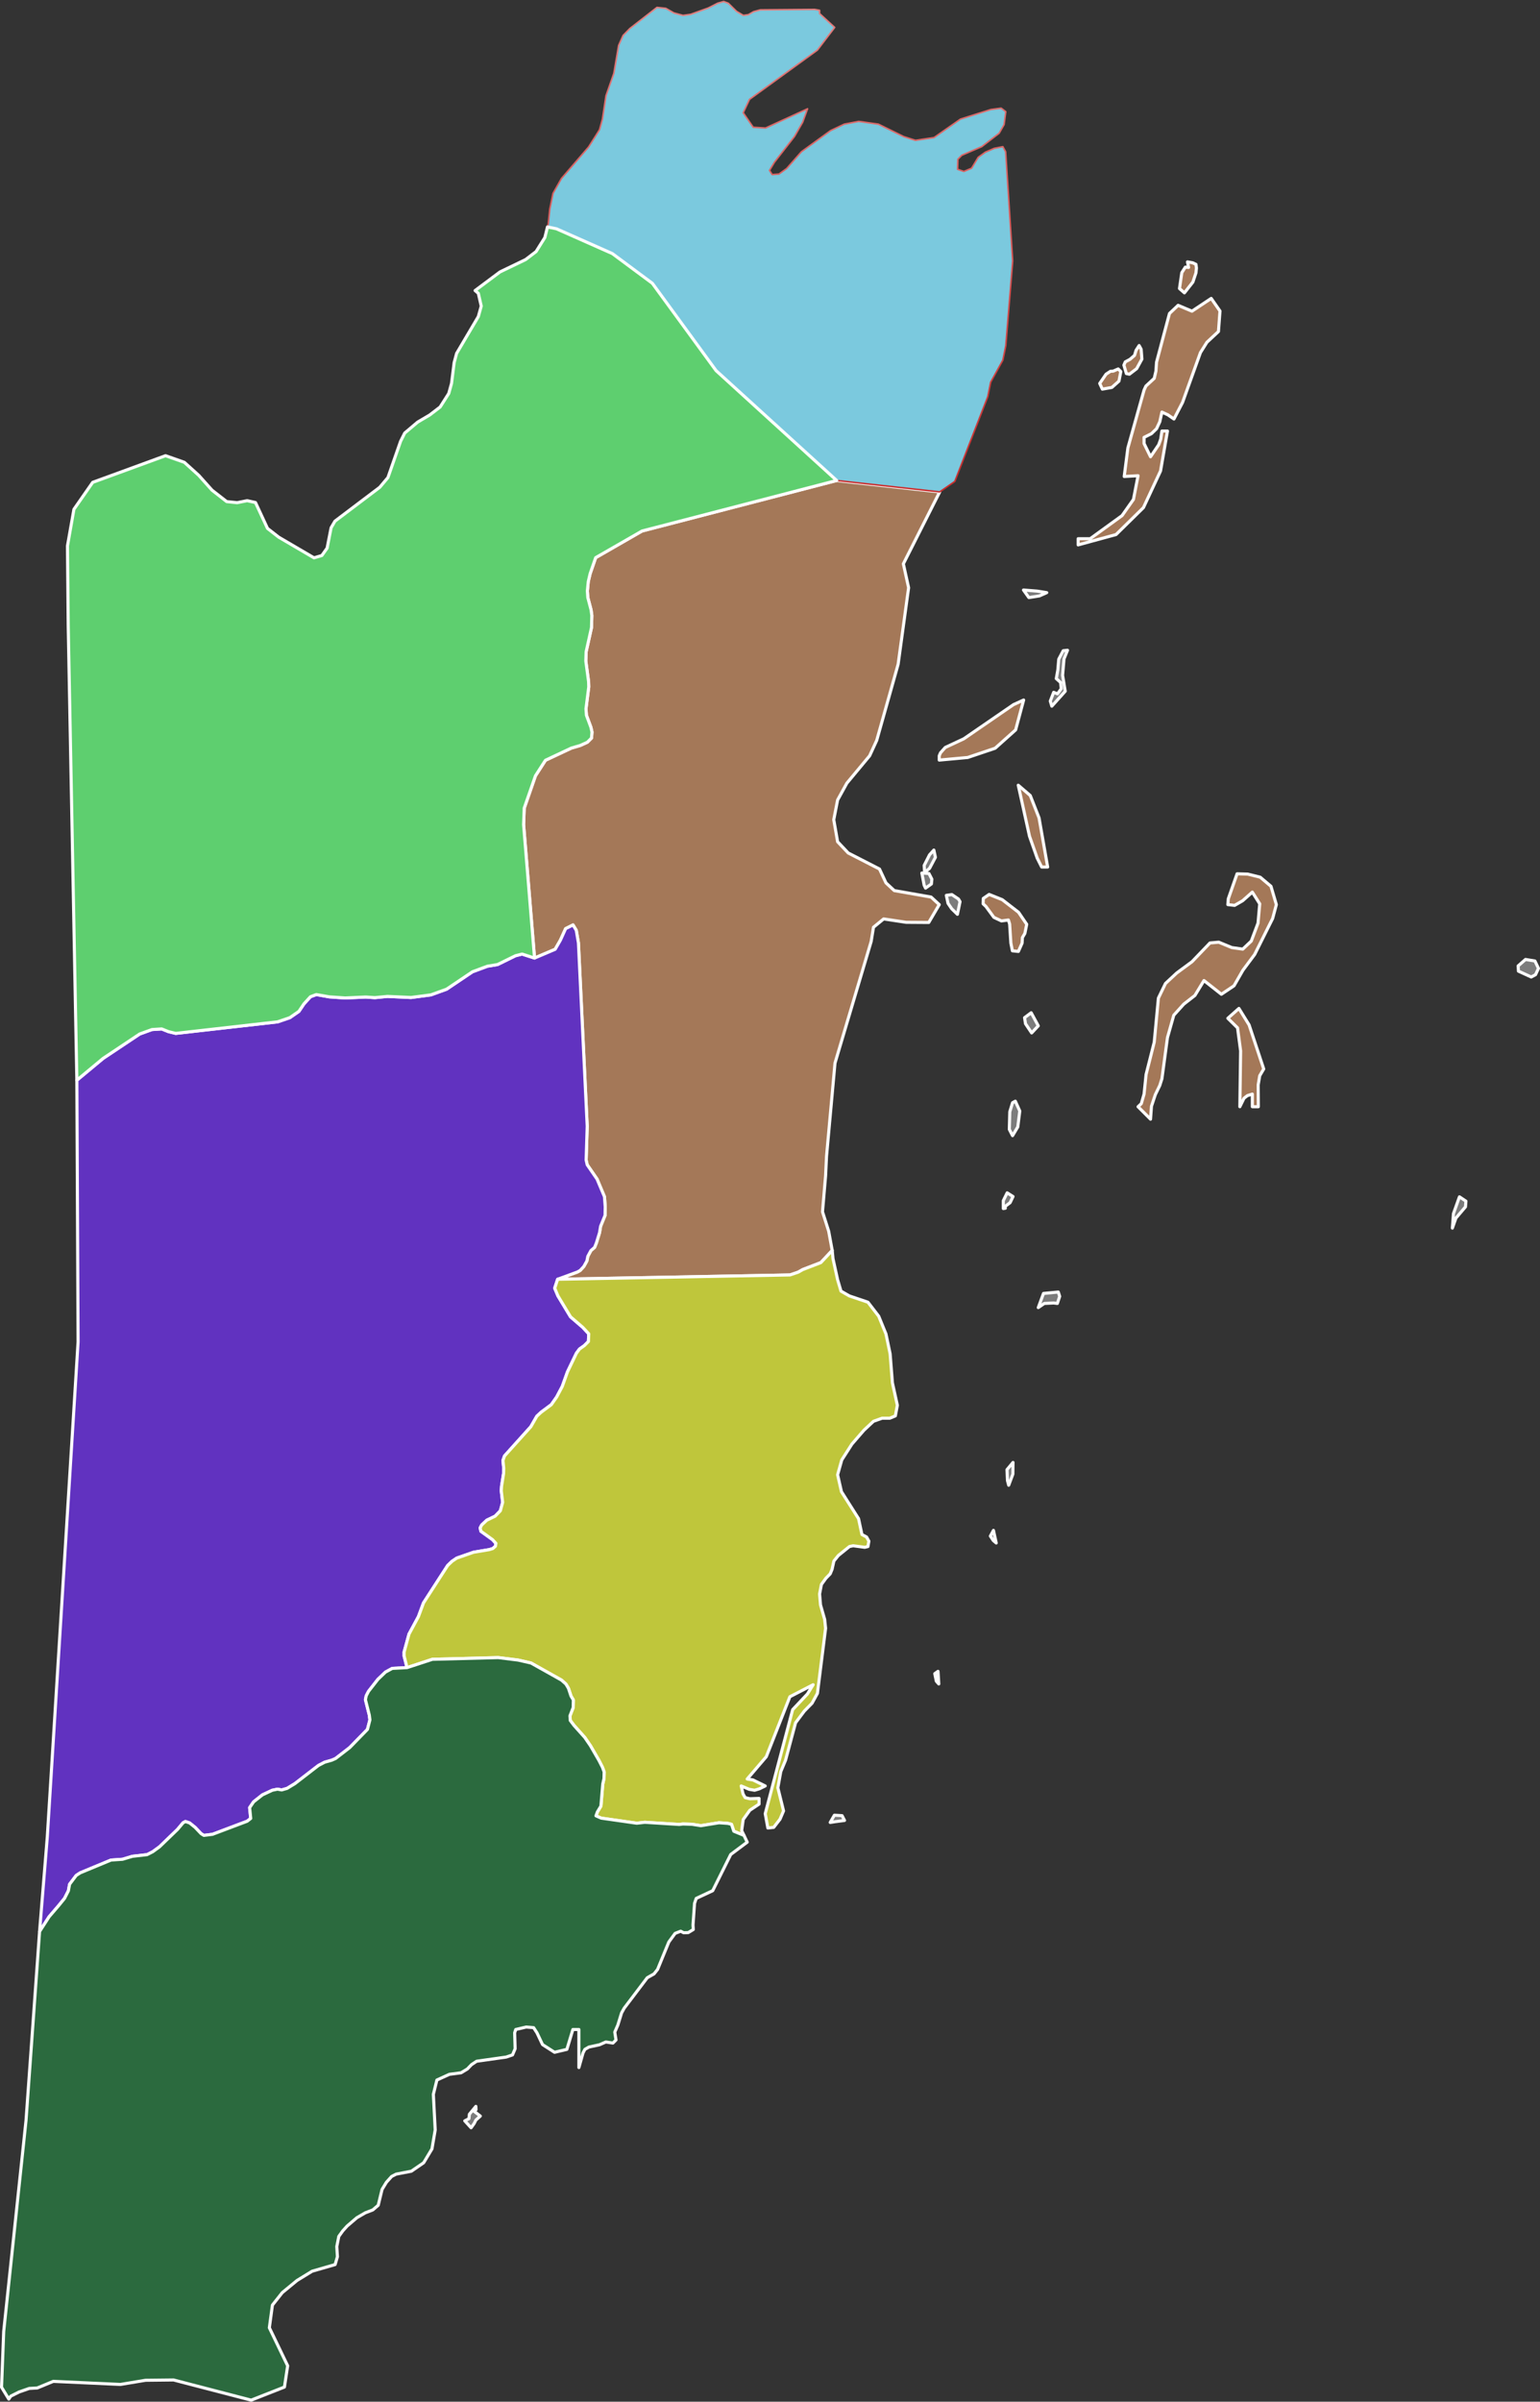 <?xml version="1.0" encoding="utf-8"?>
<svg viewBox="0 0 1000 1559" width="1000" height="1559" fill="#7c7c7c" stroke="#ffffff" stroke-linecap="round" stroke-linejoin="round" stroke-width="2" xmlns="http://www.w3.org/2000/svg">
  <rect x="0" y="0" width="1000" height="1559" fill="#333333" stroke="none"/>
  <defs>
    <linearGradient gradientUnits="userSpaceOnUse" x1="506.55" y1="1" x2="506.55" y2="319.3" id="gradient-0">
      <stop offset="0" style="stop-color: rgba(225, 126, 126, 1)"/>
      <stop offset="1" style="stop-color: rgba(202, 47, 47, 1)"/>
    </linearGradient>
  </defs>
  <path d="M307.9 1378.4l-2 2.8-4.1-4.5 2.7-1.4 0.3-2.9 4.2-5.1 0.1 2.1-1.1 1.2 3.9 3-2.9 2.6-1.1 2.2z m234.4-195.9l-3.2 0.5 2.7-4.7 5 0.3 1.6 3.1-6.1 0.8z m66.8-97.6l0.5 8.2-1.6-1.8-1-4.9 2.1-1.5z m37.8-83.3l-1.9-1.6-1.9-2.9 2-3.7 1.8 8.2z m10.8-44.7l-2.7 7.2-0.8-3-0.3-7.1 3.9-4.7-0.1 7.6z m30.4-115.4l-1.5 4.6-2.4-0.3-6.1 0.3-3.9 2.7 3.4-9.2 9.6-0.9 0.9 2.8z m257.3-50.8l-2.3 6.5 0.7-9.4 3.9-10.9 4.2 2.8-0.3 3.7-6.2 7.3z m-292.6-6.4l-1.3 0.2 0-5.1 2.5-5.1 3.8 2.4-1.9 4-3.2 2.4 0.1 1.2z m4.7-47.1l-2.1-4.1 0.3-11.4 1.8-5.9 1.8-1 2.9 6.4-1.3 10.3-3.4 5.7z m16.7-71.3l-4.3 4.6-4-6-0.6-3.9 4.3-3.2 4.6 8.5z m322.9-33.2l-2.8 1.5-8.3-3.8-0.2-3.4 4.8-4.2 6.1 1 2.3 4.8-1.9 4.1z m-373.7-47.4l-1.7 8.2-3.7-3.6-2.4-3.5-1.1-5.2 3.6-0.5 4.3 2.9 1 1.7z m-22.4-8.8l-0.9-1.9-1.5-7.9 4.6 0.3 1.9 3.7-0.3 3.1-3.8 2.7z m2.6-12.8l-3.2 2.6-0.3-4.5 3.5-6.9 2.8-3.1 1 4.7-3.8 7.2z m88.1-115l-8.7 9.7-1-3.3 2.2-5.7 2.5 1 2.4-3.3-0.4-4.1-2.8-2.5 1-5.6 0.6-7 2.9-5.5 2.8-0.3-2.3 5.6-0.9 10.7 1.7 10.3z m-16.7-61.9l-6.9 1.1-3.5-4.9 8.9 0.7 6.2 1-4.7 2.1z" id="BLZ99" name=""/>
  <path d="M817 704.2l0.1 14.2-3.9 0 0-8.2-3.2 1-2.2 1.7-2.7 5.5 0.5-36.2-2-15-6.3-6.2 7.2-6.4 6.6 10.7 9.5 28.6-2.6 4.4-1 5.9z m-155.6-112l5.3 7.8-1.2 5.9-1.6 2.7-0.2 3.6-2.4 5.4-3.9-0.4-1-5-0.8-12.4-0.8-2.6-4.5 0.6-4.9-2.3-5.2-7.1-1.8-1.7 0.1-3.5 3.8-2.6 8.5 3.4 10.6 8.2z m163.9-16.9l3.5 11.9-2.4 9-11.7 23.4-7.6 10.2-5.8 10.1-8.2 5.5-11.3-8.9-5.9 9.7-7.2 5.6-6.5 7.2-4.1 14.5-3.6 26.7-1.4 4.4-2.9 6-2.5 7.5-0.6 8.4-8.1-8.1 2.1-2 1.8-6.2 1.3-12.7 5.3-21 2.7-28.6 4.6-9.5 7.3-6.8 9.9-7.3 11.7-12.2 5.7-0.5 8.5 3.5 7.1 1 5.5-5.2 4.4-11.7 1.1-12.5-4.8-7.6-6.3 5.6-5.2 3-4.4-0.5 0.3-3.8 5.7-16.2 6.9 0.2 8.1 2 7 5.9z m-145-12.5l-3.9 0-2.9-5.8-5-14.2-7.3-33.1 7.8 6.7 5.7 14.5 5.6 31.9z m-51.9-71.1l-18.5 1.7 0-2.8 0.8-1.9 3.1-3.5 12-5.6 32.3-22.2 6.6-3-5.2 19.4-13.3 11.9-17.8 6z m-88 320l-7.4 7.9-11.7 4.5-3 1.7-5.3 1.8-150.9 2.8 12.8-4.7 1.8-1 2.4-2.6 2-3.6 0.6-3 2-3.7 2.4-2.1 1.2-3 2-6.5 0.7-4.2 2.9-7.1 0.1-5.5-0.5-6.6-4.8-11.4-6.4-9.3-0.7-3.1 0.7-21.9-5.7-119-1.4-8.2-2.1-3.5-4.8 2.4-3.4 7.5-3.4 5.9-13.4 5.7-7.1-86.6 0.4-10.7 7.3-21 6.5-10.1 16.8-7.9 5.8-1.7 4.6-2.1 2.7-2.7 0.3-3.9-0.7-3.1-2.9-7.8-0.3-4.2 1.8-14.2-0.1-3.4-1.8-13.4 0.2-6 3.5-15.8 0.2-7.8-0.5-3.6-2.1-8-0.3-4.3 0.6-6.1 1.2-5.1 3.6-10.4 30.1-17.3 126.4-32.8 66.9 7.4-23.6 46.7 3.4 15.5-6.8 49.7-13.9 49.4-4.6 10-14.8 17.8-6 10.9-2.5 12.8 2.5 14.3 6.9 7.3 20.3 10.4 4.2 9 5.4 5 23.9 4.2 5.3 4.9-6.8 11.6-14.7-0.1-14.6-2.2-6.6 5.4-1.5 9.2-23.5 79-5.5 60.6-0.6 12.5-2 23.4 4 12.6 2.3 12.5z m181.6-560.2l-6.2 1.1-1.7-3.7 4.1-6 2.9-1.9 1.8-0.1 3.2-1.4 1.7 1.7-1.2 6.2-4.6 4.1z m16.1-12.2l-4.7 3.6-2-0.4-1.6-5.5 0.9-2.1 3-1.6 3-2.6 1-3.3 2-3.1 1.3 2.4 0.5 6.4-3.4 6.2z m54.1-37.4l-1 13.3-7.5 7-4.2 6.7-11.6 32.3-5.6 10.8-3.9-2.7-3.9-1.8-1.4 6.3-2.1 4.5-3.3 3.2-4.8 2.4 0 4 4.2 8.6 5.3-7.8 1.3-3.6 0.8-5.3 3.6 0-4.5 25.9-11.1 23.8-17.8 17.5-24.6 6.7 0-4 7.8 0 20.7-15 7.4-10.5 3-15.4-9 0.5 2.4-18.6 10.5-37.5 1.2-2.6 5.4-5 1.1-4.7 0.4-5.8 8.4-31.6 5.6-5.3 9 3.8 12.5-8.3 5.7 8.2z m-15.3-27.9l-0.3 3.1-2 6-5.5 7-3.2-2.8 1.5-10.3 2.3-3.6 2.1 0.2-0.7-3.6 3.4 0.6 2.1 1 0.3 2.4z" id="belize" name="Belize" style="fill: rgb(164, 120, 88);">
    <title>Belize</title>
  </path>
  <path d="M362.1 830.4l-1.9 5.8 2.1 5 8.2 13.6 7.9 6.8 3.9 4.2-0.2 5-2.7 2.7-3.1 2.2-2 2.7-5.8 12.1-3.4 9.5-3.6 6.8-3.5 5-6.6 4.9-2.8 2.6-3.9 6.8-17.1 19-1 2.9 0.5 5.1-0.1 3.4-1.3 8.2-0.2 3 0.9 7.5-1.5 5.5-3.4 3.5-5.4 2.6-3.3 3.1-1 1.9 0.5 2.2 7.5 5.4 2.2 2.4-0.3 1.9-1.7 1.5-2.3 0.7-10.2 1.7-10.9 3.8-3.1 2.1-2.8 2.7-15.7 24.3-3.3 8.9-6.1 11.3-3.2 11.7 0 2.5 1.9 7.6-9.6 0.5-4.4 2.4-4.9 4.7-6.1 7.8-1.5 2.9-0.5 2.5 2.5 10 0.4 3.1-1.6 6.2-11.5 11.8-9.2 7.1-2.5 1.1-4.6 1.3-4 2.1-15.3 11.8-5.1 3.1-3.5 1-2.7-0.5-3.4 0.7-6.4 3-5.7 4.5-2.6 3.8 0.7 7-2.3 1.8-22.5 8.5-5.6 0.7-1.8-1.1-3.9-4.1-3.6-2.9-2.7-0.9-1.5 0.8-3.6 4.3-11.7 11.3-4.4 3.2-3.7 1.9-9.6 1.1-6.3 1.9-7.5 0.5-20 8.3-2.6 1.7-4.3 5.7-0.8 4.3-2.5 4.9-3.9 4.8-6.1 7.1-6.2 9.6 5-61.3 10.4-167.1 9.6-154.4-0.8-169.8 17.1-14.2 23.7-15.8 8-2.9 6.3-0.4 4.5 1.8 4.6 1.1 66.2-7.5 7.9-2.7 5.9-4.1 3.3-4.9 4.2-4.6 3.8-1.4 8.5 1.5 10.2 0.7 13.4-0.6 5.9 0.4 8.2-0.8 15.3 0.7 12.9-1.7 10.2-3.7 16.8-11.3 9.7-3.6 6.6-1.1 11.6-5.7 4.3-1.1 8.1 2.6 13.4-5.7 3.4-5.9 3.4-7.5 4.8-2.4 2.1 3.5 1.4 8.2 5.7 119-0.7 21.9 0.7 3.1 6.4 9.3 4.8 11.4 0.5 6.6-0.1 5.5-2.9 7.1-0.7 4.2-2 6.5-1.2 3-2.4 2.1-2 3.7-0.6 3-2 3.6-2.4 2.6-1.8 1-12.8 4.7z" id="cayo" name="Cayo" style="fill: rgb(97, 50, 192);">
    <title>Cayo</title>
  </path>
  <path d="M610.2 319.3l-66.9-7.4-78.3-71.3-41.4-56.7-26-19.3-36.3-16.1-5.8-1.2 0.5-2.1 1-9.5 2.1-10.2 5.5-9.7 17.6-20.4 7.1-11.2 1.9-6.9 2.3-15.2 5.1-14.5 3.1-18.1 2.9-6.5 4.4-4.5 17.6-13.7 5.7 0.6 5.3 3 5.9 1.6 5-0.7 11.4-4.1 6.1-3.1 3.9-1.1 3 1.1 5.4 5.3 4.4 2.6 3.3-0.5 3.3-1.9 4.4-1.2 35.3-0.3 3.2 0.6 0 2.1 9.8 9-11.2 14.7-44.1 32-4.1 8.7 6.5 9.4 8 0.5 27.3-12.5-3.2 8.8-5.3 9.2-13 16.7-3.2 5.3 1.7 2.7 4.4-0.3 5-3.6 9.6-10.9 18.9-13.7 8.9-4.2 9.4-1.8 12.8 1.8 16.5 8.1 7.5 2.4 12.1-1.8 17.2-12 19.7-6.2 6.7-0.9 3 2.3-1.1 8.4-3.2 5.6-11.3 8.7-13 5.6-2.5 2.6-0.2 6.5 4.1 1.4 5-2.1 4.3-7.1 4.6-3.3 5.8-2.5 5.6-1.1 1.8 3.3 4.6 70.9-4.5 55-1.9 9.4-7.9 14.3-1.9 9.4-21.4 55-9.8 6.8z" id="corozal" name="Corozal" style="stroke: url(#gradient-0); fill: rgb(123, 201, 222); stroke-width: 1px;">
    <title>Corozal</title>
  </path>
  <path d="M543.3 311.9l-126.4 32.8-30.1 17.3-3.6 10.4-1.2 5.1-0.6 6.1 0.3 4.3 2.1 8 0.5 3.6-0.2 7.8-3.5 15.8-0.2 6 1.8 13.4 0.1 3.4-1.8 14.2 0.3 4.2 2.9 7.8 0.7 3.1-0.3 3.9-2.7 2.7-4.6 2.1-5.8 1.7-16.8 7.9-6.5 10.1-7.3 21-0.4 10.7 7.1 86.6-8.1-2.6-4.3 1.1-11.6 5.7-6.6 1.1-9.7 3.6-16.8 11.3-10.2 3.7-12.9 1.7-15.3-0.7-8.2 0.8-5.9-0.4-13.4 0.6-10.2-0.7-8.5-1.5-3.8 1.4-4.2 4.6-3.3 4.9-5.9 4.1-7.9 2.7-66.2 7.5-4.6-1.1-4.5-1.8-6.3 0.4-8 2.9-23.7 15.8-17.1 14.2-5.6-294.7-0.5-52.1 4.2-23.8 12.2-17.5 47.3-17.3 12.2 4.3 9.4 8.5 8.6 9.6 9.5 7.4 6.8 0.7 6.5-1.3 5.4 1.2 7.8 16.8 7.3 5.7 22.9 13.4 5.1-1.5 3.4-4.8 2.6-13.2 2.5-4.3 29.1-22 5.3-6.3 8.2-23.5 2.7-5.4 8.4-7.1 7.8-4.6 6.8-5.2 5.6-8.8 1.8-6.5 1.7-13.5 1.6-6 14.1-23.9 1.9-6.8-1.9-8.3-2.1-1.8 16.2-12.1 16.6-8 6.8-5.2 5.7-9.1 1.7-6.9 5.8 1.2 36.3 16.1 26 19.3 41.4 56.7 78.3 71.3z" id="orangewalk" name="Orange Walk" style="fill: rgb(94, 207, 111);">
    <title>Orange Walk</title>
  </path>
  <path d="M483.1 1191.4l-6.6-2.7-1.5-4.5-2.4-0.6-5.7-0.4-11.8 1.9-5.7-0.9-5.9-0.2-2.4 0.3-22.4-1.4-5.2 0.6-23.1-3.3-3.4-1.5 0.9-2.5 2.3-3.8 1.2-14.3 0.8-3.6 0.1-4.3-1.1-3-2.3-4.5-5.5-9.5-3.7-5.4-6.9-7.7-2.5-3.3-0.2-3 2.1-5.4 0.1-4.9-1.5-2.5-1.7-5.1-1.6-2.7-2.9-2.6-19.8-11.1-8.4-1.9-12.9-1.6-42.7 1.1-16.5 5.4-1.9-7.6 0-2.5 3.2-11.7 6.1-11.3 3.3-8.9 15.7-24.3 2.8-2.7 3.1-2.1 10.9-3.8 10.2-1.7 2.3-0.7 1.7-1.5 0.3-1.9-2.2-2.4-7.5-5.4-0.5-2.2 1-1.9 3.3-3.1 5.4-2.6 3.4-3.5 1.5-5.5-0.9-7.5 0.2-3 1.3-8.2 0.1-3.4-0.5-5.1 1-2.9 17.1-19 3.9-6.8 2.8-2.6 6.6-4.9 3.5-5 3.6-6.8 3.4-9.5 5.8-12.1 2-2.7 3.1-2.2 2.7-2.7 0.2-5-3.9-4.2-7.9-6.8-8.2-13.6-2.1-5 1.9-5.8 150.9-2.8 5.3-1.8 3-1.7 11.7-4.5 7.4-7.9 0.5 5.3 3 13.7 2.2 7.4 5.4 3.1 12.1 4.1 7 9.1 4.7 11.5 2.7 12.9 1.5 18.9 3.2 14.5-1.3 6.9-3.6 1.5-5 0-5.6 2-6.2 5.8-7.8 9-6.6 10.3-2.7 9.6 2.5 11 11.1 17.5 2.2 10.3 3 1.6 1.5 2.7-0.6 3.5-2.1 0.5-7.5-1-2.4 0.5-7.2 5.8-2.9 3.6-1.2 5.4-1.2 2.9-2.8 2.9-2.9 4-1.2 6.2 0.6 7.1 2.7 9.4 0.6 5.8-5.3 42.2-3.5 6.4-5 5.1-5.7 7.6-6.5 24.3-3.1 7.4-1.9 10.5 3.7 15-2.3 5.4-4.1 5.3-3.8 0.4-1.7-9.3 17.8-67.5 9.6-10.2 3.7-6-15.1 7.8-15.3 38.9-12.4 14.5 3.7 0.6 8 3.9-3.9 1.9-3 0.9-3.5-0.6-5.2-2.2 1.2 5.2 1.4 2.4 3 0.7 6-0.2 0 3.7-6 4-4.3 6-1 7.2 1.5 3.1z" id="stanncreek" name="Stann Creek" style="fill: rgb(191, 198, 59);">
    <title>Stann Creek</title>
  </path>
  <path d="M483.1 1191.4l2.1 4.4-10.7 8-11.7 23.5-10.7 5-1.1 3.2-1 14.1 0.2 2.9-3.3 2-3 0.1-1.9-1-3.6 1.4-4.1 5.6-7.3 17.8-2.3 2.9-4.4 2.5-15 19.8-1.7 3.1-2.4 7.8-2 4.6 0.8 5.1-2 2-4.6-0.7-4.1 1.8-6.9 1.5-2.6 1.5-1.2 2.3-2.7 9.5 0-24.7-3.9 0-3.9 12.9-8 1.9-7.8-5-3.6-7.6-2.2-3.4-4.8-0.4-6.8 1.6-0.7 2.1 0.3 10.4-1.7 4-4.1 1.4-19.2 2.7-3.3 2.2-2.7 2.8-4.1 2.5-7.6 1-8.1 3.7-2.3 9.3 1.2 23.1-2.1 12.3-5.4 9-8 5.5-9.9 1.9-2.9 1.5-3.4 3.8-2.8 4.6-2.5 10.3-3.5 3-4.9 1.9-5.5 3.2-6.3 5.4-2.8 3.1-2.6 3.6-1.3 6.6 0.4 6.6-1.5 5.1-14.9 4.3-9.8 6-9.6 7.9-6.4 8.1-2 14.7 11.9 24.7-2.1 13.8-21.6 8.5-50.4-13.1-18.2 0.2-16.3 2.7-43.6-2-10.4 4.3-5.2 0.3-6.6 2.3-5.4 2.7-1.3 1.9-4.7-7.7 1.4-36.2 14.5-137 8.8-122.6 6.2-9.6 6.1-7.1 3.9-4.8 2.5-4.9 0.8-4.3 4.3-5.7 2.6-1.7 20-8.3 7.5-0.5 6.3-1.9 9.6-1.1 3.7-1.9 4.4-3.2 11.7-11.3 3.6-4.3 1.5-0.8 2.7 0.9 3.6 2.9 3.9 4.1 1.8 1.1 5.6-0.7 22.5-8.5 2.3-1.8-0.7-7 2.6-3.8 5.7-4.5 6.4-3 3.4-0.7 2.7 0.5 3.5-1 5.1-3.1 15.3-11.8 4-2.1 4.6-1.3 2.5-1.1 9.2-7.1 11.5-11.8 1.6-6.2-0.4-3.1-2.5-10 0.5-2.5 1.5-2.9 6.1-7.8 4.9-4.7 4.4-2.4 9.6-0.5 16.5-5.4 42.7-1.1 12.9 1.6 8.4 1.9 19.8 11.1 2.9 2.6 1.6 2.7 1.7 5.1 1.5 2.5-0.1 4.9-2.1 5.4 0.2 3 2.5 3.3 6.9 7.7 3.7 5.4 5.5 9.5 2.3 4.5 1.1 3-0.1 4.3-0.8 3.6-1.2 14.3-2.3 3.8-0.9 2.5 3.4 1.5 23.1 3.3 5.2-0.6 22.4 1.4 2.4-0.3 5.9 0.2 5.7 0.9 11.8-1.9 5.7 0.4 2.4 0.6 1.5 4.5 6.6 2.7z" id="toledo" name="Toledo" style="fill: rgb(43, 106, 62);">
    <title>Toledo</title>
  </path>
  <circle cx="343" cy="1063.2" id="0"/>
  <circle cx="231.8" cy="1181.5" id="1"/>
  <circle cx="495.1" cy="389.6" id="2"/>
</svg>